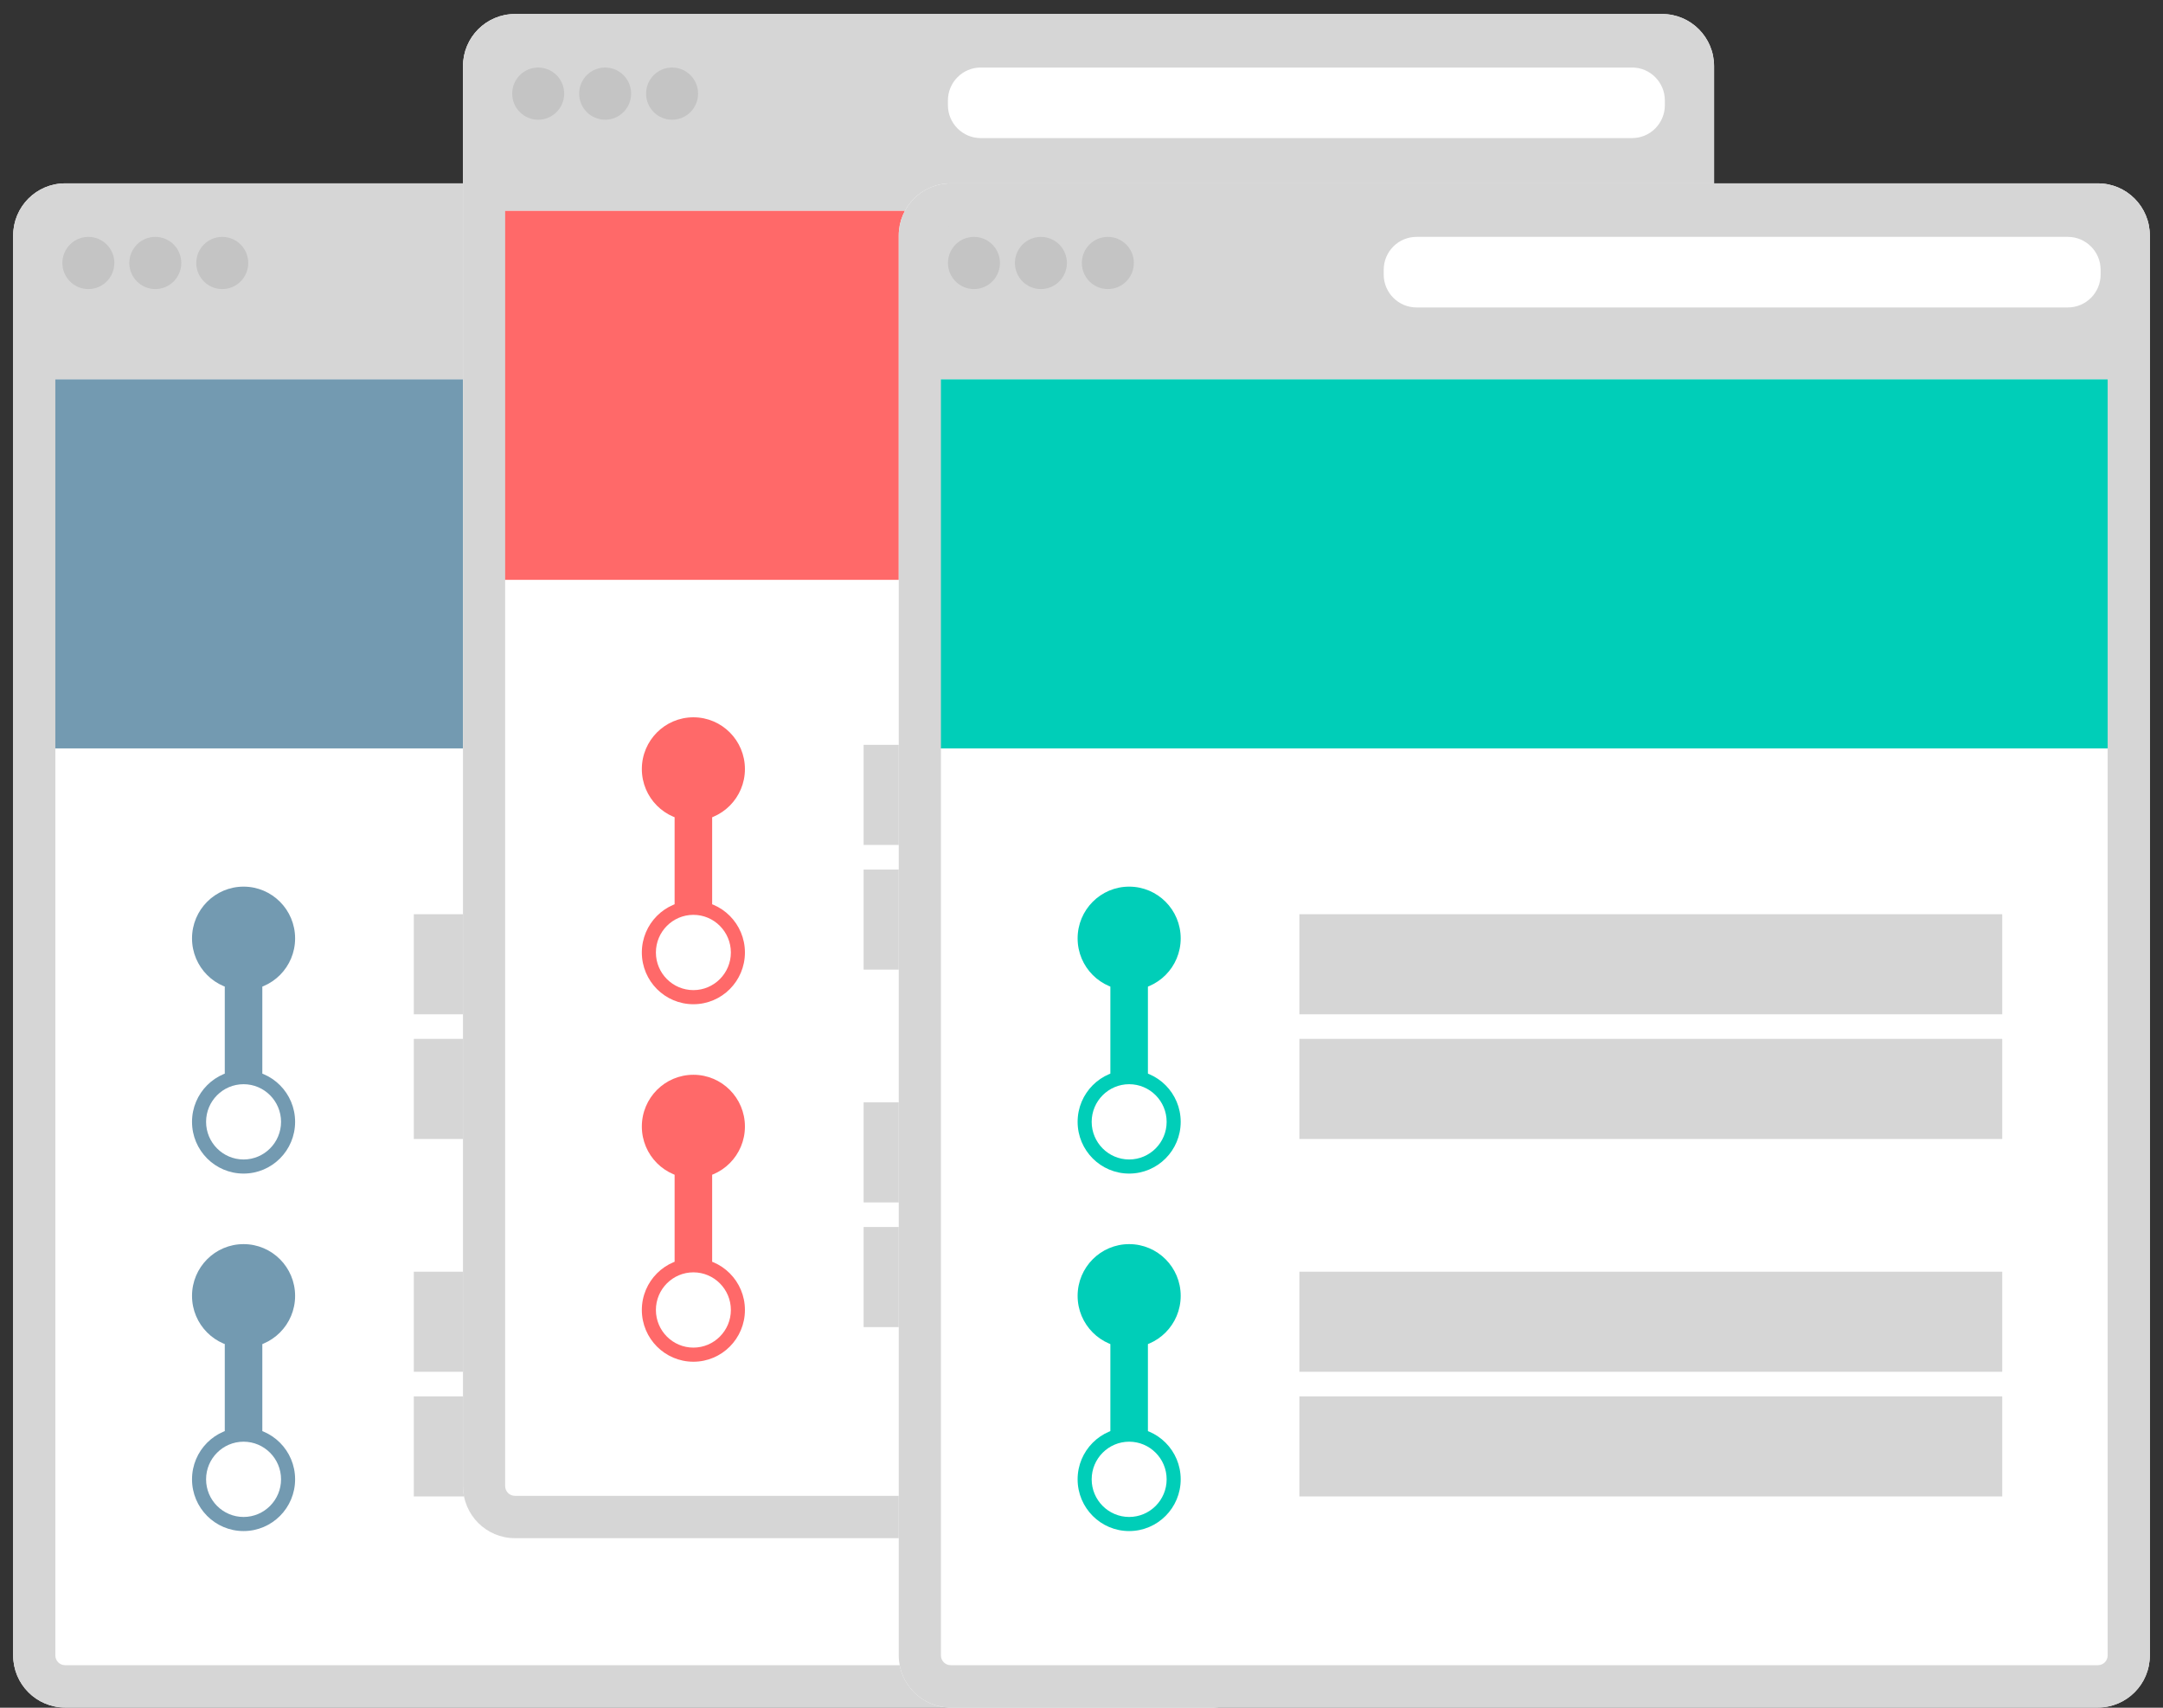 <?xml version="1.0" encoding="UTF-8" standalone="no"?>
<svg width="152px" height="120px" viewBox="0 0 152 120" version="1.1" xmlns="http://www.w3.org/2000/svg" xmlns:xlink="http://www.w3.org/1999/xlink" xmlns:sketch="http://www.bohemiancoding.com/sketch/ns">
    <rect x="0" y="0" width="152" height="120" fill="#333333" stroke="none"/>
    <!-- Generator: Sketch 3.1.1 (8761) - http://www.bohemiancoding.com/sketch -->
    <title>learntoteach-md-icon</title>
    <desc>Created with Sketch.</desc>
    <defs></defs>
    <g id="Page-1" stroke="none" stroke-width="1" fill="none" fill-rule="evenodd" sketch:type="MSPage">
        <g id="Landing-Page-Bright-Pattern-Iteration-3" sketch:type="MSArtboardGroup" transform="translate(-578, -1645)">
            <g id="Group" sketch:type="MSLayerGroup" transform="translate(189, 1624)">
                <g id="learntoteach-md-icon" transform="translate(390, 22)" sketch:type="MSShapeGroup">
                    <g id="resources-illustration">
                        <path d="M87.842,115.324 C87.842,117.346 86.21,118.985 84.195,118.985 L3.571,118.985 C1.558,118.985 -0.075,117.346 -0.075,115.324 L-0.075,15.547 C-0.075,13.525 1.558,11.885 3.571,11.885 L84.195,11.885 C86.21,11.885 87.842,13.525 87.842,15.547 L87.842,115.324" id="Fill-1" fill="#FFFFFF"></path>
                        <path d="M1.685,25.646 L85.393,25.646 L85.393,51.589 L1.685,51.589 L1.685,25.646 L1.685,25.646 Z" id="Fill-2" fill="#739AB1"></path>
                        <path d="M2.247,13.802 L86.517,13.802 L86.517,25.646 L2.247,25.646 L2.247,13.802 L2.247,13.802 Z" id="Fill-3" fill="#D6D6D6"></path>
                        <path d="M3.383,17.479 C3.383,16.467 4.201,15.645 5.21,15.645 C6.218,15.645 7.035,16.467 7.035,17.479 C7.035,18.492 6.218,19.313 5.21,19.313 C4.201,19.313 3.383,18.492 3.383,17.479" id="Fill-4" fill="#C4C4C4"></path>
                        <path d="M8.087,17.479 C8.087,16.467 8.906,15.645 9.914,15.645 C10.923,15.645 11.74,16.467 11.74,17.479 C11.74,18.492 10.923,19.313 9.914,19.313 C8.906,19.313 8.087,18.492 8.087,17.479" id="Fill-5" fill="#C4C4C4"></path>
                        <path d="M12.792,17.479 C12.792,16.467 13.61,15.645 14.618,15.645 C15.627,15.645 16.445,16.467 16.445,17.479 C16.445,18.492 15.627,19.313 14.618,19.313 C13.61,19.313 12.792,18.492 12.792,17.479" id="Fill-6" fill="#C4C4C4"></path>
                        <path d="M28.079,66.757 L77.47,66.757 M28.079,75.518 L77.47,75.518" id="Stroke-7" stroke="#D6D6D6" stroke-width="7.033"></path>
                        <path d="M12.494,64.94 C12.494,62.931 14.115,61.303 16.116,61.303 C18.117,61.303 19.738,62.931 19.738,64.94 C19.738,66.948 18.117,68.576 16.116,68.576 C14.115,68.576 12.494,66.948 12.494,64.94" id="Fill-8" fill="#739AB1"></path>
                        <path d="M16.116,74.194 C14.115,74.194 12.494,75.822 12.494,77.83 C12.494,79.839 14.115,81.466 16.116,81.466 C18.117,81.466 19.738,79.839 19.738,77.83 C19.738,75.822 18.117,74.194 16.116,74.194 L16.116,74.194 L16.116,74.194 Z M16.116,75.186 C17.568,75.186 18.75,76.371 18.75,77.83 C18.75,79.288 17.568,80.475 16.116,80.475 C14.663,80.475 13.482,79.288 13.482,77.83 C13.482,76.371 14.663,75.186 16.116,75.186 L16.116,75.186 L16.116,75.186 Z" id="Fill-9" fill="#739AB1"></path>
                        <path d="M16.115,74.712 L16.115,66.593" id="Stroke-10" stroke="#739AB1" stroke-width="2.638"></path>
                        <path d="M28.079,91.877 L77.47,91.877 M28.079,100.638 L77.47,100.638" id="Stroke-11" stroke="#D6D6D6" stroke-width="7.033"></path>
                        <path d="M12.494,90.059 C12.494,88.051 14.115,86.423 16.116,86.423 C18.117,86.423 19.738,88.051 19.738,90.059 C19.738,92.068 18.117,93.696 16.116,93.696 C14.115,93.696 12.494,92.068 12.494,90.059" id="Fill-13" fill="#739AB1"></path>
                        <path d="M16.116,99.314 C14.115,99.314 12.494,100.942 12.494,102.95 C12.494,104.959 14.115,106.586 16.116,106.586 C18.117,106.586 19.738,104.959 19.738,102.95 C19.738,100.942 18.117,99.314 16.116,99.314 L16.116,99.314 L16.116,99.314 Z M16.116,100.306 C17.568,100.306 18.75,101.492 18.75,102.95 C18.75,104.409 17.568,105.595 16.116,105.595 C14.663,105.595 13.482,104.409 13.482,102.95 C13.482,101.492 14.663,100.306 16.116,100.306 L16.116,100.306 L16.116,100.306 Z" id="Fill-14" fill="#739AB1"></path>
                        <path d="M16.115,99.832 L16.115,91.712" id="Stroke-15" stroke="#739AB1" stroke-width="2.638"></path>
                        <path d="M84.383,18.29 C84.383,19.568 83.351,20.604 82.079,20.604 L36.308,20.604 C35.035,20.604 34.003,19.568 34.003,18.29 L34.003,17.959 C34.003,16.682 35.035,15.645 36.308,15.645 L82.079,15.645 C83.351,15.645 84.383,16.682 84.383,17.959 L84.383,18.29" id="Fill-16" fill="#FFFFFF"></path>
                        <path d="M84.195,11.885 L3.571,11.885 C1.558,11.885 -0.075,13.525 -0.075,15.547 L-0.075,115.324 C-0.075,117.346 1.558,118.985 3.571,118.985 L84.195,118.985 C86.21,118.985 87.842,117.346 87.842,115.324 L87.842,15.547 C87.842,13.525 86.21,11.885 84.195,11.885 L84.195,11.885 L84.195,11.885 Z M84.195,14.86 C84.572,14.86 84.878,15.168 84.878,15.547 L84.878,115.324 C84.878,115.702 84.572,116.01 84.195,116.01 L3.571,116.01 C3.195,116.01 2.889,115.702 2.889,115.324 L2.889,15.547 C2.889,15.168 3.195,14.86 3.571,14.86 L84.195,14.86 L84.195,14.86 Z" id="Fill-17" fill="#D6D6D6"></path>
                        <path d="M119.452,103.423 C119.452,105.446 117.82,107.085 115.806,107.085 L35.182,107.085 C33.169,107.085 31.535,105.446 31.535,103.423 L31.535,3.647 C31.535,1.625 33.169,-0.015 35.182,-0.015 L115.806,-0.015 C117.82,-0.015 119.452,1.625 119.452,3.647 L119.452,103.423" id="Fill-18" fill="#FFFFFF"></path>
                        <path d="M33.146,13.802 L116.854,13.802 L116.854,39.745 L33.146,39.745 L33.146,13.802 L33.146,13.802 Z" id="Fill-19" fill="#FF6969"></path>
                        <path d="M34.27,1.959 L117.978,1.959 L117.978,13.802 L34.27,13.802 L34.27,1.959 L34.27,1.959 Z" id="Fill-20" fill="#D6D6D6"></path>
                        <path d="M34.993,5.579 C34.993,4.567 35.811,3.745 36.82,3.745 C37.829,3.745 38.646,4.567 38.646,5.579 C38.646,6.592 37.829,7.413 36.82,7.413 C35.811,7.413 34.993,6.592 34.993,5.579" id="Fill-21" fill="#C4C4C4"></path>
                        <path d="M39.698,5.579 C39.698,4.567 40.516,3.745 41.525,3.745 C42.533,3.745 43.351,4.567 43.351,5.579 C43.351,6.592 42.533,7.413 41.525,7.413 C40.516,7.413 39.698,6.592 39.698,5.579" id="Fill-22" fill="#C4C4C4"></path>
                        <path d="M44.402,5.579 C44.402,4.567 45.22,3.745 46.229,3.745 C47.238,3.745 48.056,4.567 48.056,5.579 C48.056,6.592 47.238,7.413 46.229,7.413 C45.22,7.413 44.402,6.592 44.402,5.579" id="Fill-23" fill="#C4C4C4"></path>
                        <path d="M59.689,54.857 L109.08,54.857 M59.689,63.618 L109.08,63.618" id="Stroke-24" stroke="#D6D6D6" stroke-width="7.033"></path>
                        <path d="M44.104,53.04 C44.104,51.031 45.726,49.404 47.727,49.404 C49.728,49.404 51.348,51.031 51.348,53.04 C51.348,55.048 49.728,56.676 47.727,56.676 C45.726,56.676 44.104,55.048 44.104,53.04" id="Fill-25" fill="#FF6969"></path>
                        <path d="M47.727,62.293 C45.726,62.293 44.104,63.922 44.104,65.931 C44.104,67.939 45.726,69.566 47.727,69.566 C49.728,69.566 51.348,67.939 51.348,65.931 C51.348,63.922 49.728,62.293 47.727,62.293 L47.727,62.293 L47.727,62.293 Z M47.727,63.285 C49.179,63.285 50.36,64.472 50.36,65.931 C50.36,67.389 49.179,68.574 47.727,68.574 C46.274,68.574 45.092,67.389 45.092,65.931 C45.092,64.472 46.274,63.285 47.727,63.285 L47.727,63.285 L47.727,63.285 Z" id="Fill-26" fill="#FF6969"></path>
                        <path d="M47.726,62.812 L47.726,54.693" id="Stroke-27" stroke="#FF6969" stroke-width="2.638"></path>
                        <path d="M59.689,79.977 L109.08,79.977 M59.689,88.737 L109.08,88.737" id="Stroke-28" stroke="#D6D6D6" stroke-width="7.033"></path>
                        <path d="M44.104,78.159 C44.104,76.151 45.726,74.523 47.727,74.523 C49.728,74.523 51.348,76.151 51.348,78.159 C51.348,80.168 49.728,81.796 47.727,81.796 C45.726,81.796 44.104,80.168 44.104,78.159" id="Fill-29" fill="#FF6969"></path>
                        <path d="M47.727,87.414 C45.726,87.414 44.104,89.041 44.104,91.05 C44.104,93.059 45.726,94.687 47.727,94.687 C49.728,94.687 51.348,93.059 51.348,91.05 C51.348,89.041 49.728,87.414 47.727,87.414 L47.727,87.414 L47.727,87.414 Z M47.727,88.406 C49.179,88.406 50.36,89.592 50.36,91.05 C50.36,92.509 49.179,93.695 47.727,93.695 C46.274,93.695 45.092,92.509 45.092,91.05 C45.092,89.592 46.274,88.406 47.727,88.406 L47.727,88.406 L47.727,88.406 Z" id="Fill-30" fill="#FF6969"></path>
                        <path d="M47.726,87.931 L47.726,79.812" id="Stroke-31" stroke="#FF6969" stroke-width="2.638"></path>
                        <path d="M115.994,6.39 C115.994,7.668 114.962,8.704 113.689,8.704 L67.919,8.704 C66.646,8.704 65.613,7.668 65.613,6.39 L65.613,6.059 C65.613,4.782 66.646,3.745 67.919,3.745 L113.689,3.745 C114.962,3.745 115.994,4.782 115.994,6.059 L115.994,6.39" id="Fill-32" fill="#FFFFFF"></path>
                        <path d="M115.806,-0.015 L35.182,-0.015 C33.169,-0.015 31.535,1.625 31.535,3.647 L31.535,103.423 C31.535,105.446 33.169,107.085 35.182,107.085 L115.806,107.085 C117.82,107.085 119.452,105.446 119.452,103.423 L119.452,3.647 C119.452,1.625 117.82,-0.015 115.806,-0.015 L115.806,-0.015 L115.806,-0.015 Z M115.806,2.96 C116.183,2.96 116.489,3.268 116.489,3.647 L116.489,103.423 C116.489,103.802 116.183,104.11 115.806,104.11 L35.182,104.11 C34.806,104.11 34.499,103.802 34.499,103.423 L34.499,3.647 C34.499,3.268 34.806,2.96 35.182,2.96 L115.806,2.96 L115.806,2.96 Z" id="Fill-33" fill="#D6D6D6"></path>
                        <path d="M150.075,115.324 C150.075,117.346 148.443,118.985 146.429,118.985 L65.804,118.985 C63.791,118.985 62.158,117.346 62.158,115.324 L62.158,15.547 C62.158,13.525 63.791,11.885 65.804,11.885 L146.429,11.885 C148.443,11.885 150.075,13.525 150.075,15.547 L150.075,115.324" id="Fill-34" fill="#FFFFFF"></path>
                        <path d="M63.483,25.646 L147.753,25.646 L147.753,51.589 L63.483,51.589 L63.483,25.646 L63.483,25.646 Z" id="Fill-35" fill="#00CEB8"></path>
                        <path d="M64.607,13.802 L148.315,13.802 L148.315,25.646 L64.607,25.646 L64.607,13.802 L64.607,13.802 Z" id="Fill-36" fill="#D6D6D6"></path>
                        <path d="M65.616,17.479 C65.616,16.467 66.434,15.645 67.443,15.645 C68.451,15.645 69.269,16.467 69.269,17.479 C69.269,18.492 68.451,19.313 67.443,19.313 C66.434,19.313 65.616,18.492 65.616,17.479" id="Fill-37" fill="#C4C4C4"></path>
                        <path d="M70.32,17.479 C70.32,16.467 71.138,15.645 72.147,15.645 C73.156,15.645 73.974,16.467 73.974,17.479 C73.974,18.492 73.156,19.313 72.147,19.313 C71.138,19.313 70.32,18.492 70.32,17.479" id="Fill-38" fill="#C4C4C4"></path>
                        <path d="M75.025,17.479 C75.025,16.467 75.843,15.645 76.851,15.645 C77.861,15.645 78.679,16.467 78.679,17.479 C78.679,18.492 77.861,19.313 76.851,19.313 C75.843,19.313 75.025,18.492 75.025,17.479" id="Fill-39" fill="#C4C4C4"></path>
                        <path d="M90.311,66.757 L139.703,66.757 M90.311,75.518 L139.703,75.518" id="Stroke-40" stroke="#D6D6D6" stroke-width="7.033"></path>
                        <path d="M74.727,64.94 C74.727,62.931 76.348,61.303 78.349,61.303 C80.35,61.303 81.971,62.931 81.971,64.94 C81.971,66.948 80.35,68.576 78.349,68.576 C76.348,68.576 74.727,66.948 74.727,64.94" id="Fill-41" fill="#00CEB8"></path>
                        <path d="M78.349,74.194 C76.348,74.194 74.727,75.822 74.727,77.83 C74.727,79.839 76.348,81.466 78.349,81.466 C80.35,81.466 81.971,79.839 81.971,77.83 C81.971,75.822 80.35,74.194 78.349,74.194 L78.349,74.194 L78.349,74.194 Z M78.349,75.186 C79.802,75.186 80.983,76.371 80.983,77.83 C80.983,79.288 79.802,80.475 78.349,80.475 C76.897,80.475 75.715,79.288 75.715,77.83 C75.715,76.371 76.897,75.186 78.349,75.186 L78.349,75.186 L78.349,75.186 Z" id="Fill-42" fill="#00CEB8"></path>
                        <path d="M78.348,74.712 L78.348,66.593" id="Stroke-43" stroke="#00CEB8" stroke-width="2.638"></path>
                        <path d="M90.311,91.877 L139.703,91.877 M90.311,100.638 L139.703,100.638" id="Stroke-44" stroke="#D6D6D6" stroke-width="7.033"></path>
                        <path d="M74.727,90.059 C74.727,88.051 76.348,86.423 78.349,86.423 C80.35,86.423 81.971,88.051 81.971,90.059 C81.971,92.068 80.35,93.696 78.349,93.696 C76.348,93.696 74.727,92.068 74.727,90.059" id="Fill-46" fill="#00CEB8"></path>
                        <path d="M78.349,99.314 C76.348,99.314 74.727,100.942 74.727,102.95 C74.727,104.959 76.348,106.586 78.349,106.586 C80.35,106.586 81.971,104.959 81.971,102.95 C81.971,100.942 80.35,99.314 78.349,99.314 L78.349,99.314 L78.349,99.314 Z M78.349,100.306 C79.802,100.306 80.983,101.492 80.983,102.95 C80.983,104.409 79.802,105.595 78.349,105.595 C76.897,105.595 75.715,104.409 75.715,102.95 C75.715,101.492 76.897,100.306 78.349,100.306 L78.349,100.306 L78.349,100.306 Z" id="Fill-47" fill="#00CEB8"></path>
                        <path d="M78.348,99.832 L78.348,91.712" id="Stroke-48" stroke="#00CEB8" stroke-width="2.638"></path>
                        <path d="M146.617,18.29 C146.617,19.568 145.585,20.604 144.312,20.604 L98.541,20.604 C97.269,20.604 96.237,19.568 96.237,18.29 L96.237,17.959 C96.237,16.682 97.269,15.645 98.541,15.645 L144.312,15.645 C145.585,15.645 146.617,16.682 146.617,17.959 L146.617,18.29" id="Fill-49" fill="#FFFFFF"></path>
                        <path d="M146.429,11.885 L65.804,11.885 C63.791,11.885 62.158,13.525 62.158,15.547 L62.158,115.324 C62.158,117.346 63.791,118.985 65.804,118.985 L146.429,118.985 C148.443,118.985 150.075,117.346 150.075,115.324 L150.075,15.547 C150.075,13.525 148.443,11.885 146.429,11.885 L146.429,11.885 L146.429,11.885 Z M146.429,14.86 C146.805,14.86 147.111,15.168 147.111,15.547 L147.111,115.324 C147.111,115.702 146.805,116.01 146.429,116.01 L65.804,116.01 C65.428,116.01 65.122,115.702 65.122,115.324 L65.122,15.547 C65.122,15.168 65.428,14.86 65.804,14.86 L146.429,14.86 L146.429,14.86 Z" id="Fill-50" fill="#D6D6D6"></path>
                    </g>
                </g>
            </g>
        </g>
    </g>
</svg>
